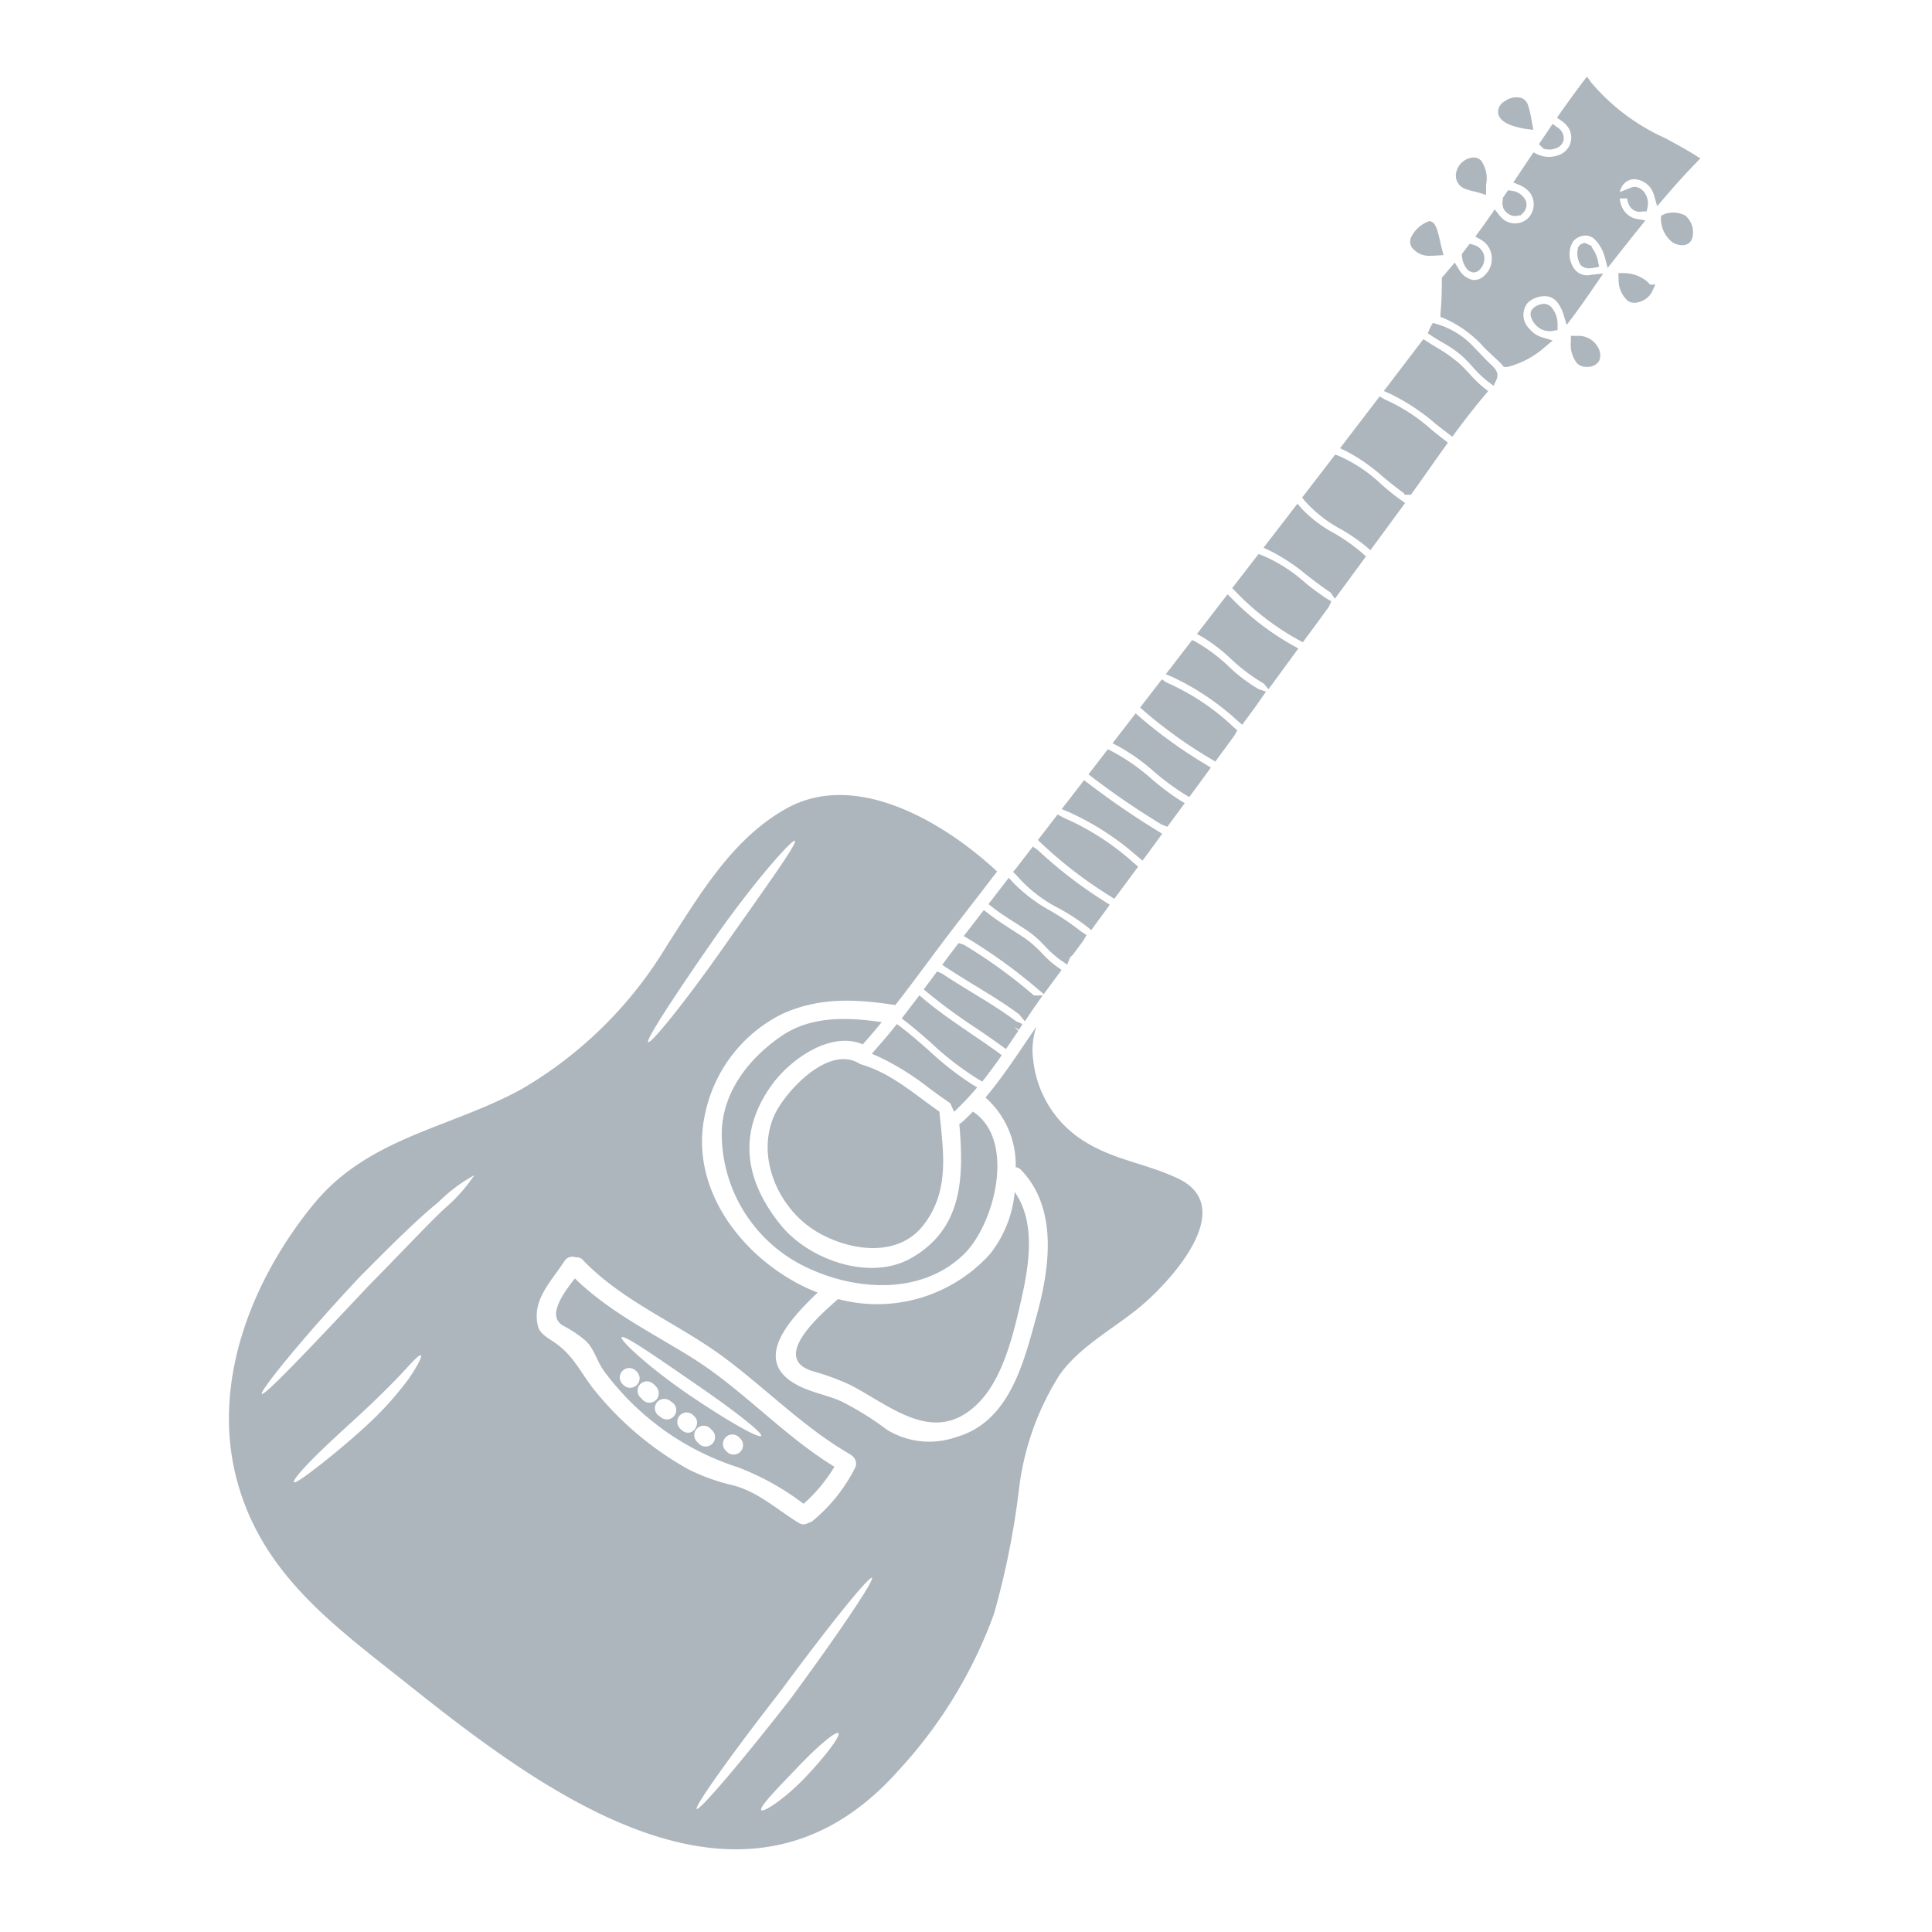 <svg xmlns="http://www.w3.org/2000/svg" viewBox="0 0 128 128" x="0px" y="0px">
	<g>
		<path fill="#adb5bd" d="M68.183,67.241c.161-.24.322-.474.483-.7l.415-.59H68.5a33.6,33.6,0,0,0-4.657-3.368l-.336-.1-.2.264c-.217.285-.434.571-.646.857l-.236.318.33.218c.611.4,1.237.786,1.863,1.167.969.591,1.971,1.2,2.88,1.879a.625.625,0,0,1,.084.089l.32.394Z">
		</path>
		<path fill="#adb5bd" d="M70.332,64.263l-.315-.221a7.122,7.122,0,0,1-.973-.875,7.559,7.559,0,0,0-1.185-1.038l-.648-.419c-.581-.373-1.182-.757-1.729-1.183l-.3-.23-1.334,1.72.37.216a35.291,35.291,0,0,1,4.628,3.373l.305.255Z">
		</path>
		<path fill="#adb5bd" d="M67.74,67.844l-.416-.178c-.935-.7-1.943-1.315-2.917-1.909-.667-.406-1.335-.813-1.983-1.249l-.336-.148L61.2,65.548l.27.229a36.44,36.44,0,0,0,3.14,2.3c.579.393,1.158.786,1.724,1.2l.311.226.817-1.2-.265-.278.311.21Z">
		</path>
		<path fill="#adb5bd" d="M66.368,69.906l-.3-.219c-.551-.4-1.114-.781-1.676-1.164-1.072-.73-2.179-1.484-3.182-2.326l-.3-.254-.238.314c-.231.3-.468.611-.7.916l-.231.3.3.23c.573.442,1.129.934,1.668,1.409a19.811,19.811,0,0,0,3.086,2.382l.284.166.2-.261c.3-.389.592-.782.882-1.186Z">
		</path>
		<path fill="#adb5bd" d="M96.851,16.826l.009.145a1.5,1.5,0,0,0,.293.8.646.646,0,0,0,.459.278h.024a.549.549,0,0,0,.4-.189,1.023,1.023,0,0,0,.278-.972.97.97,0,0,0-.7-.669l-.241-.068Z">
		</path>
		<path fill="#adb5bd" d="M57.18,70.55a.652.652,0,0,1-.261-.094c-2.026-1.23-4.837,1.813-5.568,3.339-1.324,2.752.173,6.254,2.732,7.791,2.09,1.259,5.355,1.813,7.089-.41,1.783-2.293,1.319-4.861,1.067-7.524-1.6-1.117-3.1-2.465-4.984-3.068C57.23,70.574,57.205,70.559,57.18,70.55Z">
		</path>
		<path fill="#adb5bd" d="M102.377,9.878a1.389,1.389,0,0,0,.269.028,1.139,1.139,0,0,0,.393-.068.756.756,0,0,0,.562-.594.871.871,0,0,0-.42-.806l-.316-.231-.218.325c-.17.255-.343.511-.516.762l-.176.257.311.3Z">
		</path>
		<path fill="#adb5bd" d="M100.237,8.338h0a5.392,5.392,0,0,0,.839.2l.511.065-.128-.691a6.192,6.192,0,0,0-.228-.961.735.735,0,0,0-.464-.469,1.287,1.287,0,0,0-1.054.215.809.809,0,0,0-.457.8C99.334,8.013,99.969,8.257,100.237,8.338Z">
		</path>
		<path fill="#adb5bd" d="M53.238,99.631a10.415,10.415,0,0,0,2.045-2.455c-3.418-2.089-6.14-5.187-9.544-7.291-2.628-1.625-5.429-3.014-7.652-5.187-.716.919-1.907,2.494-.78,3.127a8.6,8.6,0,0,1,1.442.958c.578.484.8,1.388,1.225,1.991a17.767,17.767,0,0,0,8.932,6.442A17.406,17.406,0,0,1,53.238,99.631Zm-7.261-8.012c2.573,1.758,4.584,3.324,4.45,3.517s-2.341-1.057-4.93-2.826c-2.6-1.8-4.446-3.537-4.312-3.71C41.333,88.4,43.427,89.86,45.977,91.619Zm-4.669.143c-.025-.03-.054-.054-.084-.084a.624.624,0,0,1,.884-.879c.025.024.055.054.084.079A.625.625,0,0,1,41.308,91.762Zm1.275.988c0-.01-.119-.124-.035-.069a.633.633,0,0,1-.227-.85.625.625,0,0,1,.855-.227,1.482,1.482,0,0,1,.291.262.638.638,0,0,1,0,.884A.624.624,0,0,1,42.583,92.75Zm2.035,1.111a.631.631,0,0,1-.879,0c-.045-.034-.154-.113-.168-.123a.628.628,0,0,1,0-.884.644.644,0,0,1,.869-.01c.035.025.163.123.178.133A.624.624,0,0,1,44.618,93.861Zm.647.964a1.065,1.065,0,0,1-.306-.307.622.622,0,0,1,.222-.854.612.612,0,0,1,.776.133C46.525,94.247,45.922,95.235,45.265,94.825Zm1.067.849c-.054-.059-.108-.113-.168-.167a.624.624,0,0,1,.884-.88l.163.163A.624.624,0,0,1,46.332,95.674Zm1.853.534c-.045-.04-.084-.084-.124-.124a.624.624,0,0,1,.879-.884l.124.124A.624.624,0,0,1,48.185,96.208Z">
		</path>
		<path fill="#adb5bd" d="M99.924,12.6l-.139.194c-.053.073-.1.151-.157.23l-.063.087v.113a.982.982,0,0,0,.051.6.879.879,0,0,0,.359.369.672.672,0,0,0,.4.117c.029,0,.062,0,.1,0a.755.755,0,0,0,.175-.042h.089l.11-.107a.786.786,0,0,0,.257-.818,1.161,1.161,0,0,0-.939-.7Z">
		</path>
		<path fill="#adb5bd" d="M75.386,56.763l.308.258L77,55.239l-.346-.214a53.924,53.924,0,0,1-4.533-3.109l-.3-.229-.228.3c-.316.41-.631.819-.951,1.228l-.3.386.45.191A18.164,18.164,0,0,1,75.386,56.763Z">
		</path>
		<path fill="#adb5bd" d="M76.937,54.613l.4.165,1.155-1.565L78.145,53a16.662,16.662,0,0,1-1.859-1.4,13.426,13.426,0,0,0-2.615-1.824l-.275-.133-.416.539c-.209.272-.419.546-.632.817l-.234.3.3.231A51.186,51.186,0,0,0,76.937,54.613Z">
		</path>
		<path fill="#adb5bd" d="M73.527,59.36l.3.189,1.577-2.13-.267-.227a17.168,17.168,0,0,0-4.686-3.022l-.381-.21-.2.258q-.444.583-.9,1.168l-.206.267.243.233A28.916,28.916,0,0,0,73.527,59.36Z">
		</path>
		<path fill="#adb5bd" d="M94.835,16.942c.129,0,.248-.006.347-.012l.457-.028-.118-.443c-.037-.14-.067-.281-.1-.422-.044-.2-.088-.4-.149-.6a1.863,1.863,0,0,0-.227-.574l-.076-.1-.228-.125-.158.056a2.111,2.111,0,0,0-1.111,1.061.718.718,0,0,0,.069.641A1.454,1.454,0,0,0,94.835,16.942Z">
		</path>
		<path fill="#adb5bd" d="M70.19,60.2a14.153,14.153,0,0,1,1.8,1.172l.307.25,1.228-1.679-.335-.215a29.658,29.658,0,0,1-4.425-3.4l-.336-.242-1.1,1.43-.211.25.235.233A9.321,9.321,0,0,0,70.19,60.2Z">
		</path>
		<path fill="#adb5bd" d="M62.992,73.164l.218.5.389-.384c.293-.288.576-.587.849-.9l.293-.335-.38-.232a20.393,20.393,0,0,1-2.811-2.206c-.588-.518-1.2-1.055-1.836-1.542l-.291-.22-.229.284c-.356.446-.724.877-1.1,1.3l-.337.386.469.2a17.706,17.706,0,0,1,3.335,2.081c.441.322.881.643,1.331.948A.258.258,0,0,1,62.992,73.164Z">
		</path>
		<path fill="#adb5bd" d="M55.526,86.066c-1.1.978-4.516,3.873-1.71,4.772a15.934,15.934,0,0,1,2.539.929c2.713,1.408,5.607,4.09,8.487,1.161,1.611-1.64,2.288-4.491,2.792-6.7.528-2.332,1.032-5.187-.406-7.257a7.758,7.758,0,0,1-1.62,4.091A10.064,10.064,0,0,1,55.526,86.066Z">
		</path>
		<path fill="#adb5bd" d="M64.457,73.647c-.237.242-.474.479-.721.7a.734.734,0,0,1-.178.113c.291,3.458.277,6.882-3.142,8.867-2.737,1.6-6.807.149-8.675-2.148-2.425-2.984-2.894-6.156-.587-9.327,1.225-1.68,3.882-3.572,6.017-2.658a.453.453,0,0,1,.059-.084c.41-.454.8-.919,1.19-1.393-2.257-.316-4.653-.435-6.639.919-2.208,1.507-4.021,3.828-3.962,6.644a9.814,9.814,0,0,0,5.819,8.779c3.241,1.486,7.524,1.7,10.251-.993C65.885,81.1,67.342,75.534,64.457,73.647Z">
		</path>
		<path fill="#adb5bd" d="M65.784,60.131c.462.359.953.672,1.428.974.382.244.765.488,1.134.756a7.523,7.523,0,0,1,.864.8,7.053,7.053,0,0,0,1.11.988l.389.259.169-.435a.292.292,0,0,1,.112-.134l.1-.093c.231-.319.467-.634.7-.949l.194-.349-.339-.219a16.34,16.34,0,0,0-1.987-1.35,10.833,10.833,0,0,1-2.524-1.892l-.3-.334L65.489,59.9Z">
		</path>
		<path fill="#adb5bd" d="M97.131,12.53l0,0a3.978,3.978,0,0,0,.565.162c.1.024.193.045.272.07l.486.152.006-.689a2.065,2.065,0,0,0-.344-1.6.729.729,0,0,0-.622-.178,1.247,1.247,0,0,0-.991.886A.934.934,0,0,0,97.131,12.53Z">
		</path>
		<path fill="#adb5bd" d="M91.516,32.089a9.8,9.8,0,0,0-2.794-1.875l-.261-.1-.17.222c-.612.8-1.224,1.595-1.842,2.395l-.181.235.187.23a8.794,8.794,0,0,0,2.4,1.875,11.99,11.99,0,0,1,1.63,1.117l.308.265,2.3-3.128-.312-.221C92.349,32.8,91.944,32.455,91.516,32.089Z">
		</path>
		<path fill="#adb5bd" d="M94.848,28.473a11.782,11.782,0,0,0-3.1-2.009l-.345-.2-.524.687q-.906,1.189-1.817,2.377l-.282.369.419.2a11.832,11.832,0,0,1,2.4,1.67c.448.37.912.751,1.4,1.093l.075.119h.4l.113-.156c.365-.508.727-1.022,1.092-1.537.343-.488.688-.977,1.037-1.462l.212-.3-.288-.221C95.377,28.9,95.112,28.687,94.848,28.473Z">
		</path>
		<path fill="#adb5bd" d="M97.407,24.819c-.239-.259-.481-.521-.753-.763A9.994,9.994,0,0,0,95.143,23c-.185-.113-.37-.226-.551-.343l-.291-.188-2.617,3.436.434.192a14,14,0,0,1,3,1.986c.264.208.527.417.8.622l.3.23.226-.306c.668-.9,1.288-1.694,1.9-2.417l.249-.295-.3-.241A7.959,7.959,0,0,1,97.407,24.819Z">
		</path>
		<path fill="#adb5bd" d="M88.381,35.323a8.657,8.657,0,0,1-2.123-1.606l-.3-.345-2.245,2.916.428.2a12.558,12.558,0,0,1,2.4,1.584c.492.381,1,.775,1.6,1.175l.3.418,2.056-2.8-.249-.227A11.744,11.744,0,0,0,88.381,35.323Z">
		</path>
		<path fill="#adb5bd" d="M86.43,38.571A10.15,10.15,0,0,0,83.638,36.8l-.257-.094-1.744,2.257.227.234a17.483,17.483,0,0,0,4.164,3.2l.288.156.194-.263q.765-1.038,1.522-2.077l.172-.37-.351-.211A16.4,16.4,0,0,1,86.43,38.571Z">
		</path>
		<path fill="#adb5bd" d="M98.759,24.135c-.225-.21-.435-.432-.647-.655-.148-.156-.3-.313-.45-.466a5.45,5.45,0,0,0-2.452-1.539l-.283-.079-.145.256a1.515,1.515,0,0,0-.067.142l-.121.288.26.171c.227.149.46.287.693.425a7.969,7.969,0,0,1,1.29.882,9.016,9.016,0,0,1,.7.714,7.449,7.449,0,0,0,1.048,1.01l.372.276.193-.421C99.354,24.683,99,24.354,98.759,24.135Z">
		</path>
		<path fill="#adb5bd" d="M105.465,16.4l-.031-.112-.446-.2-.127.041a.515.515,0,0,0-.3.246,1.481,1.481,0,0,0,.155,1.176.738.738,0,0,0,.571.224,1.476,1.476,0,0,0,.286-.029l.373-.073-.077-.372a1.983,1.983,0,0,0-.108-.369A2.078,2.078,0,0,0,105.465,16.4Z">
		</path>
		<path fill="#adb5bd" d="M112.261,10.249c-.626-.386-1.282-.744-1.943-1.1a13.866,13.866,0,0,1-4.881-3.664l-.3-.412-.306.407q-.744.99-1.459,2.01l-.218.31.313.215A1.472,1.472,0,0,1,104,8.63a1.226,1.226,0,0,1-.558,1.569,1.839,1.839,0,0,1-1.547.045l-.3-.151-1.333,1.994.42.176a1.693,1.693,0,0,1,.7.529,1.318,1.318,0,0,1-.214,1.73,1.269,1.269,0,0,1-1.5.062,1.637,1.637,0,0,1-.325-.312l-.314-.4-.288.416c-.245.352-.49.7-.744,1.042l-.254.341.37.209a1.42,1.42,0,0,1,.716,1.1,1.5,1.5,0,0,1-.5,1.29.927.927,0,0,1-.767.273,1.405,1.405,0,0,1-.911-.707l-.27-.44-.515.605c-.081.1-.163.2-.248.292l-.092.107v.141c0,.606-.015,1.467-.089,2.2v.262l.247.09a7.575,7.575,0,0,1,2.65,1.937c.205.2.413.4.628.6l.162.149a4.306,4.306,0,0,1,.4.4l.112.133h.224l.043-.01a5.948,5.948,0,0,0,2.431-1.292l.538-.453-.675-.2a1.781,1.781,0,0,1-.878-.581,1.275,1.275,0,0,1-.118-1.7,1.622,1.622,0,0,1,1.183-.452,1.017,1.017,0,0,1,.768.375,2.452,2.452,0,0,1,.43.823l.214.707.444-.59c.446-.592.873-1.213,1.289-1.817l.691-1-.812.085a1.038,1.038,0,0,1-1.125-.425,1.638,1.638,0,0,1-.054-1.8,1.151,1.151,0,0,1,.806-.378.926.926,0,0,1,.684.321,2.674,2.674,0,0,1,.6,1.1l.192.725.465-.59q.822-1.043,1.647-2.072l.392-.486L108.4,14.5a1.375,1.375,0,0,1-.983-.883,1.672,1.672,0,0,1-.106-.473h.493a1.208,1.208,0,0,0,.1.374.793.793,0,0,0,.691.516.914.914,0,0,0,.2-.025h.3l.063-.3a1.241,1.241,0,0,0-.172-.9.913.913,0,0,0-.484-.394l-.072-.018a.578.578,0,0,0-.352.027l-.757.3a1.08,1.08,0,0,1,.4-.667.923.923,0,0,1,.767-.158,1.446,1.446,0,0,1,.937.657,2.068,2.068,0,0,1,.176.431l.19.678.457-.537c.709-.834,1.391-1.588,2.083-2.3l.324-.336Z">
		</path>
		<path fill="#adb5bd" d="M81.628,39.672l-.3-.3-.637.829q-.559.727-1.124,1.455L79.3,42l.38.213a11.027,11.027,0,0,1,1.868,1.434,11.992,11.992,0,0,0,2.185,1.645l.308.371,1.978-2.7-.372-.206A17.825,17.825,0,0,1,81.628,39.672Z">
		</path>
		<path fill="#adb5bd" d="M104.46,22.256l-.384-.008v.383a1.984,1.984,0,0,0,.412,1.446.875.875,0,0,0,.61.231l.085,0a.906.906,0,0,0,.743-.362.947.947,0,0,0-.015-.856A1.474,1.474,0,0,0,104.46,22.256Z">
		</path>
		<path fill="#adb5bd" d="M109.3,18.829a1.959,1.959,0,0,0-.554-.436h0a2.478,2.478,0,0,0-1.133-.3h-.392l.017.392a1.855,1.855,0,0,0,.583,1.425.731.731,0,0,0,.457.148,1.081,1.081,0,0,0,.252-.031,1.394,1.394,0,0,0,.889-.637l.254-.536h-.354Z">
		</path>
		<path fill="#adb5bd" d="M77.263,45.207l-.285-.2-1.442,1.869.263.232a30.731,30.731,0,0,0,4.424,3.171l.292.178L81.3,49.39c.171-.233.343-.466.51-.7l.162-.31-.263-.224A15.475,15.475,0,0,0,77.263,45.207Z">
		</path>
		<path fill="#adb5bd" d="M111.639,14.268a1.789,1.789,0,0,0-1.3-.111l-.293.142v.308a1.977,1.977,0,0,0,.71,1.407,1.216,1.216,0,0,0,.694.233.791.791,0,0,0,.247-.037.625.625,0,0,0,.416-.44A1.437,1.437,0,0,0,111.639,14.268Z">
		</path>
		<path fill="#adb5bd" d="M75.538,47.524l-.3-.265-.243.319c-.212.277-.426.552-.639.826l-.649.838.4.206a13.337,13.337,0,0,1,2.337,1.663A16.67,16.67,0,0,0,78.5,52.633l.292.174.265-.36c.31-.422.621-.843.926-1.264l.238-.329-.345-.211A31.338,31.338,0,0,1,75.538,47.524Z">
		</path>
		<path fill="#adb5bd" d="M78.087,78.1c-2.016-.983-4.269-1.24-6.2-2.455A7.235,7.235,0,0,1,68.449,70.2a4.783,4.783,0,0,1,.217-2.184c-1.067,1.547-2.149,3.246-3.374,4.7a5.939,5.939,0,0,1,2,4.614.575.575,0,0,1,.36.183c2.46,2.569,1.892,6.526,1.023,9.672-.855,3.088-1.789,7.03-5.335,8.028a5.368,5.368,0,0,1-4.57-.484,20.136,20.136,0,0,0-3.043-1.892c-.909-.4-1.981-.588-2.865-1.052-3.157-1.64-.5-4.407,1.309-6.151-.217-.084-.435-.173-.652-.271-4.323-1.986-7.978-6.66-6.778-11.684a9.554,9.554,0,0,1,5.074-6.5c2.44-1.106,4.786-1,7.395-.607a.493.493,0,0,1,.1.025c1.353-1.725,2.633-3.523,3.961-5.242.934-1.2,1.858-2.411,2.791-3.616-3.477-3.236-9.326-6.753-13.96-4.174-3.6,2.01-5.74,5.71-7.914,9.075a27.225,27.225,0,0,1-9.677,9.544c-4.748,2.578-10.113,3.176-13.729,7.592-4.045,4.94-6.772,11.7-5.127,18.125s6.57,9.861,11.49,13.783c9.1,7.247,22.24,17,32.362,5.637a30.738,30.738,0,0,0,6.348-10.4A54.021,54.021,0,0,0,67.5,98.752,18.128,18.128,0,0,1,70.192,91.1c1.339-1.9,3.587-3.063,5.34-4.52C77.41,85.029,82.1,80.054,78.087,78.1ZM27.056,91.377a21.725,21.725,0,0,1-2.86,3.151c-1.225,1.117-2.381,2.055-3.231,2.712s-1.408,1.043-1.487.954.341-.613,1.092-1.388,1.853-1.789,3.058-2.89,2.243-2.139,2.974-2.91c.716-.78,1.171-1.279,1.274-1.21S27.679,90.473,27.056,91.377Zm2.381-11.293c-1.319,1.255-3.033,3.1-4.994,5.078-3.809,4.056-6.926,7.351-7.1,7.188-.163-.148,2.663-3.68,6.5-7.761,1.976-1.991,3.765-3.784,5.2-4.94a10.488,10.488,0,0,1,2.381-1.788A10.866,10.866,0,0,1,29.437,80.084Zm17.952-18c2.628-3.739,5.108-6.511,5.271-6.377.188.163-1.976,3.137-4.589,6.861-2.613,3.74-4.945,6.61-5.128,6.477S44.786,65.822,47.389,62.087ZM39.466,92.2c-1.023-1.235-1.389-2.357-2.787-3.3-.355-.242-.919-.554-1.032-1.008-.44-1.764.85-2.944,1.749-4.342a.613.613,0,0,1,.746-.247.548.548,0,0,1,.484.182c2.608,2.727,6.185,4.14,9.2,6.343,2.855,2.095,5.4,4.738,8.477,6.511a.818.818,0,0,1,.134.1.644.644,0,0,1,.212.815,11,11,0,0,1-2.781,3.488.608.608,0,0,1-.321.153.557.557,0,0,1-.623.005c-1.442-.879-2.672-2.05-4.347-2.49a13.384,13.384,0,0,1-2.959-1.057A21.3,21.3,0,0,1,39.466,92.2Zm13.9,25.544c-1.418,1.478-2.781,2.342-2.925,2.184-.168-.178.978-1.359,2.327-2.762,1.363-1.442,2.613-2.5,2.776-2.341S54.745,116.289,53.362,117.746Zm-.968-5.221c-3.266,4.189-6.057,7.464-6.24,7.326s2.317-3.651,5.578-7.835c3.141-4.263,5.844-7.613,6.031-7.479S55.55,108.242,52.394,112.525Z">
		</path>
		<path fill="#adb5bd" d="M81.407,44.156a11.075,11.075,0,0,0-2.142-1.607l-.28-.147-.192.249c-.42.544-.841,1.088-1.256,1.632l-.3.385.447.188a17.189,17.189,0,0,1,4.31,2.9l.305.258.905-1.229.671-.965-.488-.163A10.567,10.567,0,0,1,81.407,44.156Z">
		</path>
		<path fill="#adb5bd" d="M102.043,20.176a.936.936,0,0,0-.561.357.557.557,0,0,0-.021.532,1.287,1.287,0,0,0,.357.535,1.238,1.238,0,0,0,.844.34,1.3,1.3,0,0,0,.23-.021l.3-.054,0-.309a1.72,1.72,0,0,0-.359-1.138A.669.669,0,0,0,102.043,20.176Z">
		</path>
	</g>
</svg>
